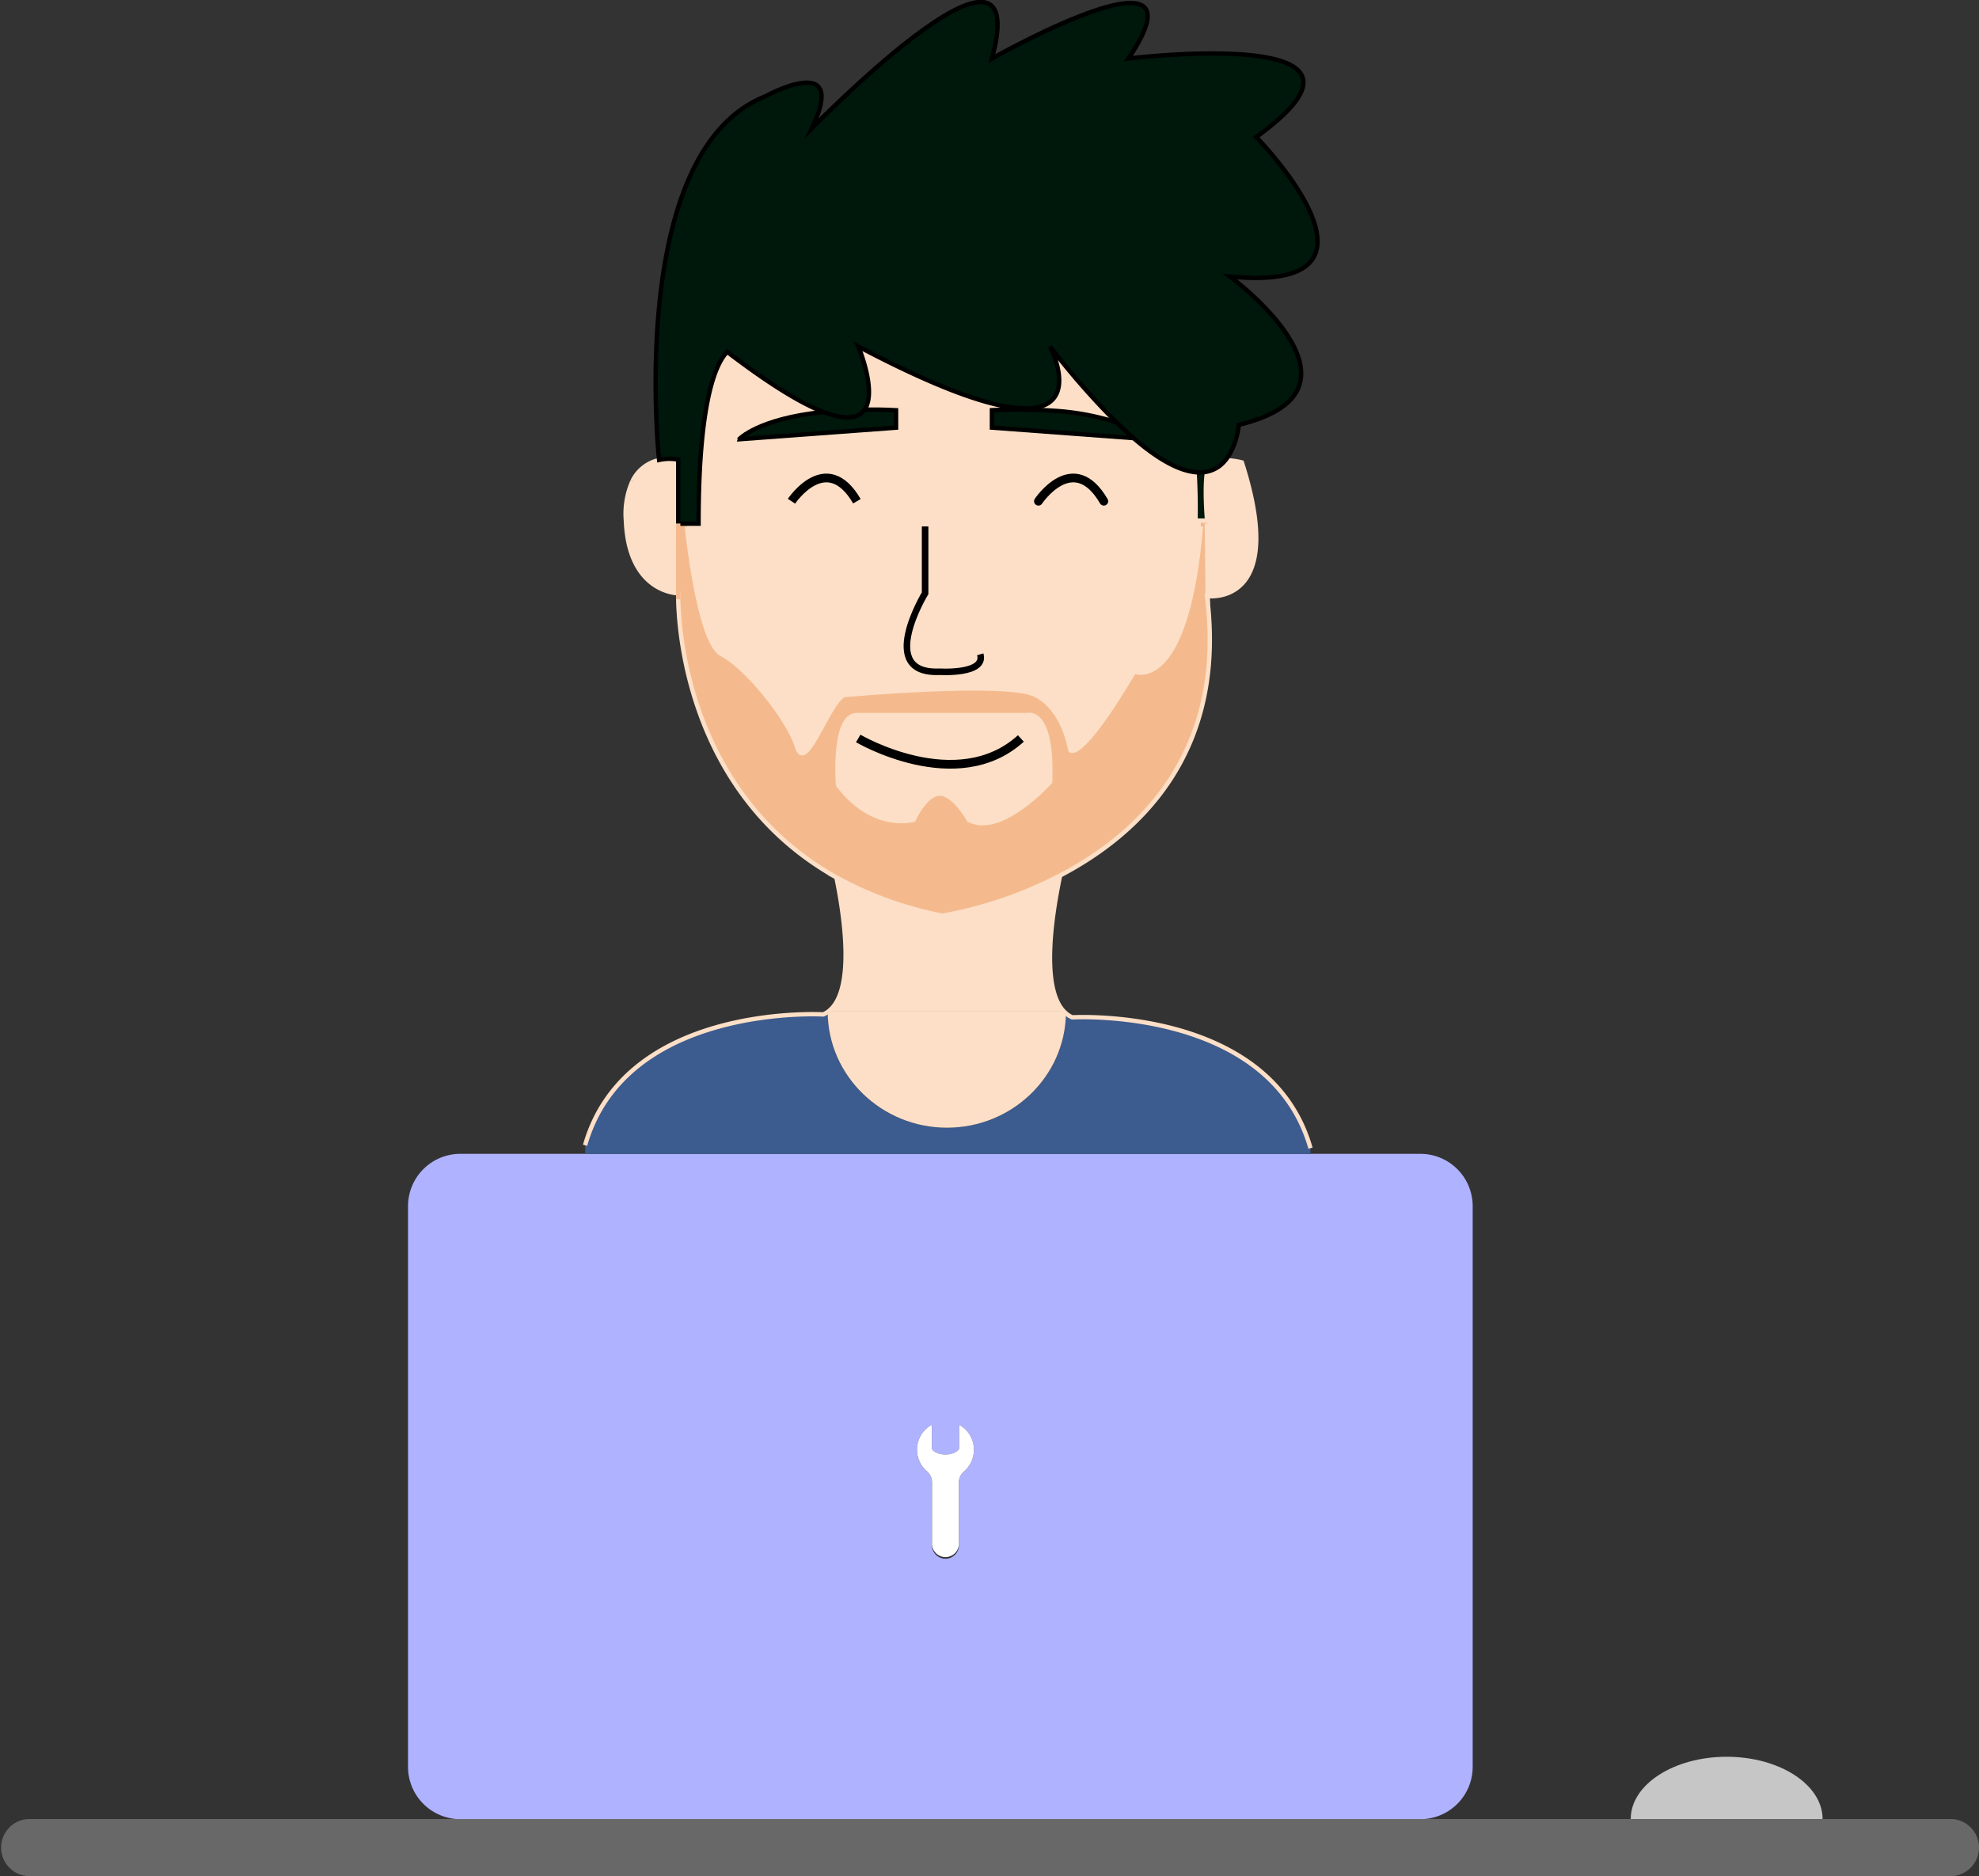 <svg id="Layer_2" data-name="Layer 2" xmlns="http://www.w3.org/2000/svg" viewBox="0 0 453.79 430.23"><rect x="0" y="0" width="453.79" height="430.23" fill="#333333" stroke="none"/><defs><style>.cls-1{fill:#686868;}.cls-2{fill:#afb2ff;}.cls-3{fill:#3c5b8e;}.cls-4{fill:#00170b;}.cls-5{fill:#fcdfc6;}.cls-6{fill:#f4ba8e;}.cls-7{fill:#fff;}.cls-10,.cls-11,.cls-12,.cls-13,.cls-8,.cls-9{fill:none;}.cls-8{stroke:#fcdfc6;}.cls-10,.cls-11,.cls-12,.cls-8,.cls-9{stroke-miterlimit:10;}.cls-10,.cls-11,.cls-13,.cls-9{stroke:#000;}.cls-10,.cls-13{stroke-width:2px;}.cls-11{stroke-width:1.5px;}.cls-12{stroke:#f4ba8e;}.cls-13{stroke-linecap:round;stroke-linejoin:round;}.cls-14{fill:#c6c6c6;}</style></defs><title>websiteface</title><path class="cls-1" d="M854.44,460.65a6.55,6.55,0,0,1,4.63,11.19,6.5,6.5,0,0,1-4.63,1.92H413.77a6.56,6.56,0,0,1,0-13.11h98.29l.7,0H732.9l.7,0Z" transform="translate(-407.21 -43.53)"/><path class="cls-2" d="M744.9,320.12V448.67a12,12,0,0,1-11.3,12H512.06a12,12,0,0,1-11.29-12V320.12a12,12,0,0,1,12-12H732.9A12,12,0,0,1,744.9,320.12ZM630.54,376a6.51,6.51,0,0,0-1.9-4.6,7.26,7.26,0,0,0-1.51-1.13v5.55c-1.09,1.68-5.14,1.71-6.24,0v-5.54a6.88,6.88,0,0,0-1.51,1.12,6.53,6.53,0,0,0,.38,9.56,3.32,3.32,0,0,1,1.16,2.53v14.21a3.09,3.09,0,1,0,6.17,0V383.47a3.33,3.33,0,0,1,1.17-2.53A6.55,6.55,0,0,0,630.54,376Z" transform="translate(-407.21 -43.53)"/><path class="cls-1" d="M512.06,460.65H733.6l-.7,0H512.76Z" transform="translate(-407.21 -43.53)"/><path class="cls-3" d="M707.71,306.79v1.34H541.4v-2c9.33-32.64,54.62-30,54.62-30a4.86,4.86,0,0,0,1-.56c.05,14.67,12.26,26.54,27.31,26.54s27.08-11.7,27.31-26.22a5.72,5.72,0,0,0,1.45.91S698.39,274.16,707.71,306.79Z" transform="translate(-407.21 -43.53)"/><path class="cls-4" d="M574,124.18c-2.75,2.79-6.57,11.67-6.57,39.4h-4.66V148.92a11.36,11.36,0,0,0-4.38.12s-7.61-70.72,24.36-83.38c0,0,19.32-10.66,10.66,7.33,0,0,51.29-52.63,41.3-16,0,0,50.62-28.64,31.31,0,0,0,65.27-8,29.3,18,0,0,35.31,36-6,32,0,0,35.3,26,2,34,0,0-.39,4.92-3.1,8.15a7.35,7.35,0,0,1-4.24,2.6,8.48,8.48,0,0,1-2.87.08c-3.39-.41-7.9-2.59-13.88-7.75-1.24-1.07-2.54-2.27-3.92-3.61A176.72,176.72,0,0,1,648,123c.23.45,7.18,14.19-5.64,14.19-6.51,0-18.13-3.55-38.33-14.2,0,0,4.36,10.3,1.41,14.5-1.32,1.89-4.11,2.55-9.42.51C591.09,136.07,584,131.86,574,124.18Z" transform="translate(-407.21 -43.53)"/><path class="cls-5" d="M691.94,149.59c10,31.29-5.84,30.84-7.8,30.66L684,163.58v-.67s-.66-7.22,0-11.23a7.35,7.35,0,0,0,4.24-2.6h0A16.16,16.16,0,0,1,691.94,149.59Z" transform="translate(-407.21 -43.53)"/><path class="cls-6" d="M599,244.75c-33.84-18.92-36.19-56.3-36.31-63.84V163.58h2v.67s2.67,26.64,8,29.3S588,208.21,590,214.87s8-12.66,11.32-12c0,0,36.64-3.33,43.3,0s8,12.66,8,12.66,2,3.33,14.66-18c0,0,12,5.33,15.32-33.3v-1.34H684v.67l.19,16.67a.76.76,0,0,1-.19,0c.08.62.15,1.24.21,1.85,3.61,34.56-16,52.82-33.85,62.19a94.21,94.21,0,0,1-27,9.24A83.15,83.15,0,0,1,599,244.75Zm49-21.89c.67-17.32-5.33-15.32-5.33-15.32H604c-6-.66-4.67,16-4.67,16,8,10.66,17.32,8,17.32,8s2.67-6,6-6,6.66,6,6.66,6C636.66,235.52,648,222.86,648,222.86Z" transform="translate(-407.21 -43.53)"/><path class="cls-4" d="M684,162.91h-2.66s.16-4.84-.22-11.15a8.48,8.48,0,0,0,2.87-.08C683.29,155.69,684,162.91,684,162.91Z" transform="translate(-407.21 -43.53)"/><path class="cls-5" d="M682.62,162.91v1.34c-3.33,38.63-15.32,33.3-15.32,33.3-12.66,21.32-14.66,18-14.66,18s-1.33-9.33-8-12.66-43.3,0-43.3,0c-3.33-.67-9.32,18.65-11.32,12s-12-18.65-17.32-21.32-8-29.3-8-29.3v-.67h2.67c0-27.73,3.82-36.61,6.57-39.4C584,131.86,591.09,136.07,596,138c-15,1.59-19.31,6.3-19.31,6.3l36-2.66v-4c-2.59-.12-5-.17-7.25-.15,3-4.2-1.41-14.5-1.41-14.5,20.2,10.65,31.82,14.2,38.33,14.2v.32c-2.37,0-4.92,0-7.68.13v4L667.19,144c6,5.16,10.49,7.34,13.88,7.75.38,6.31.22,11.15.22,11.15Z" transform="translate(-407.21 -43.53)"/><path class="cls-4" d="M667.19,144l-32.53-2.41v-4c2.76-.13,5.31-.17,7.68-.13s4.48.12,6.47.26a59.43,59.43,0,0,1,14.46,2.67C664.65,141.74,666,142.94,667.19,144Z" transform="translate(-407.21 -43.53)"/><path class="cls-5" d="M663.27,140.4a59.43,59.43,0,0,0-14.46-2.67c-2-.14-4.13-.24-6.47-.26v-.32c12.82,0,5.87-13.74,5.64-14.19A176.72,176.72,0,0,0,663.27,140.4Z" transform="translate(-407.21 -43.53)"/><path class="cls-5" d="M651.64,275.49v.42l-.45-.42Z" transform="translate(-407.21 -43.53)"/><path class="cls-5" d="M651.19,275.49l.45.42c-.23,14.52-12.37,26.22-27.31,26.22S597.07,290.26,597,275.59l.13-.1Z" transform="translate(-407.21 -43.53)"/><path class="cls-5" d="M651.19,275.49h-54c6.13-4.53,3.85-21.05,1.88-30.74a83.15,83.15,0,0,0,24.3,8.76,94.21,94.21,0,0,0,27-9.24C648.39,253.35,645.81,270,651.19,275.49Z" transform="translate(-407.21 -43.53)"/><path class="cls-5" d="M642.65,207.54s6-2,5.33,15.32c0,0-11.32,12.66-18.65,8.66,0,0-3.33-6-6.66-6s-6,6-6,6-9.32,2.67-17.32-8c0,0-1.33-16.65,4.67-16Z" transform="translate(-407.21 -43.53)"/><path class="cls-7" d="M628.64,371.38a6.53,6.53,0,0,1-.38,9.56,3.33,3.33,0,0,0-1.17,2.53v14.21a3.09,3.09,0,0,1-6.17,0V383.47a3.32,3.32,0,0,0-1.16-2.53,6.53,6.53,0,0,1-.38-9.56,6.88,6.88,0,0,1,1.51-1.12v5.54c1.1,1.71,5.15,1.68,6.24,0v-5.55A7.26,7.26,0,0,1,628.64,371.38Z" transform="translate(-407.21 -43.53)"/><path class="cls-4" d="M612.68,137.6v4l-36,2.66S581,139.55,596,138c5.31,2,8.1,1.38,9.42-.51C607.68,137.43,610.09,137.48,612.68,137.6Z" transform="translate(-407.21 -43.53)"/><path class="cls-5" d="M597,275.49h.13l-.13.1Z" transform="translate(-407.21 -43.53)"/><path class="cls-5" d="M562.72,163.58v16s-11.33,0-12-16.66a18.43,18.43,0,0,1,1.52-9.07,8.83,8.83,0,0,1,6.09-4.8,11.36,11.36,0,0,1,4.38-.12Z" transform="translate(-407.21 -43.53)"/><path class="cls-8" d="M650.31,244.27c-1.92,9.08-4.5,25.68.88,31.22l.45.42a5.72,5.72,0,0,0,1.45.91s45.3-2.66,54.62,30" transform="translate(-407.21 -43.53)"/><path class="cls-8" d="M599,244.75c2,9.69,4.25,26.21-1.88,30.74l-.13.1a4.86,4.86,0,0,1-1,.56s-45.29-2.66-54.62,30" transform="translate(-407.21 -43.53)"/><path class="cls-8" d="M552.25,153.84a8.83,8.83,0,0,1,6.09-4.8" transform="translate(-407.21 -43.53)"/><path class="cls-9" d="M574.21,123.92c-.08.08-.17.16-.26.26" transform="translate(-407.21 -43.53)"/><path class="cls-8" d="M684,151.59a.28.28,0,0,0,0,.09c-.65,4,0,11.23,0,11.23h-2.66s.16-4.84-.22-11.15" transform="translate(-407.21 -43.53)"/><path class="cls-8" d="M552.25,153.84a18.43,18.43,0,0,0-1.52,9.07c.66,16.66,12,16.66,12,16.66s0,.47,0,1.34c.12,7.54,2.47,44.92,36.31,63.84a83.15,83.15,0,0,0,24.3,8.76,94.21,94.21,0,0,0,27-9.24c17.89-9.37,37.46-27.63,33.85-62.19-.06-.61-.13-1.23-.21-1.85a.76.76,0,0,0,.19,0c2,.18,17.82.63,7.8-30.66a16.16,16.16,0,0,0-3.74-.5" transform="translate(-407.21 -43.53)"/><path class="cls-10" d="M604,212.87s22.64,13.32,37.3,0" transform="translate(-407.21 -43.53)"/><path class="cls-11" d="M619.34,164.25v15.32s-11.33,18.65,3.33,18c0,0,10.66.67,9.32-4" transform="translate(-407.21 -43.53)"/><path class="cls-10" d="M588.7,158.47s8-12,15,0" transform="translate(-407.21 -43.53)"/><path class="cls-9" d="M605.43,137.45c2.25,0,4.66,0,7.25.15v4l-36,2.66S581,139.55,596,138" transform="translate(-407.21 -43.53)"/><path class="cls-9" d="M667.19,144l-32.53-2.41v-4c2.76-.13,5.31-.17,7.68-.13s4.48.12,6.47.26a59.43,59.43,0,0,1,14.46,2.67" transform="translate(-407.21 -43.53)"/><path class="cls-9" d="M558.34,149s-7.61-70.72,24.36-83.38c0,0,19.32-10.66,10.66,7.33,0,0,51.29-52.63,41.3-16,0,0,50.62-28.64,31.31,0,0,0,65.27-8,29.3,18,0,0,35.31,36-6,32,0,0,35.3,26,2,34,0,0-.39,4.92-3.1,8.15a7.35,7.35,0,0,1-4.24,2.6,8.48,8.48,0,0,1-2.87.08c-3.39-.41-7.9-2.59-13.88-7.75-1.24-1.07-2.54-2.27-3.92-3.61A176.72,176.72,0,0,1,648,123c.23.45,7.18,14.19-5.64,14.19-6.51,0-18.13-3.55-38.33-14.2,0,0,4.36,10.3,1.41,14.5-1.32,1.89-4.11,2.55-9.42.51-4.92-1.89-12-6.1-22.06-13.78-2.75,2.79-6.57,11.67-6.57,39.4h-4.66V148.92A11.36,11.36,0,0,0,558.34,149Z" transform="translate(-407.21 -43.53)"/><path class="cls-9" d="M648,123h0" transform="translate(-407.21 -43.53)"/><path class="cls-8" d="M564.71,164.25s2.67,26.64,8,29.3S588,208.21,590,214.87s8-12.66,11.32-12c0,0,36.64-3.33,43.3,0s8,12.66,8,12.66,2,3.33,14.66-18c0,0,12,5.33,15.32-33.3" transform="translate(-407.21 -43.53)"/><path class="cls-8" d="M648,222.86s-11.32,12.66-18.65,8.66c0,0-3.33-6-6.66-6s-6,6-6,6-9.32,2.67-17.32-8c0,0-1.33-16.65,4.67-16h38.63S648.65,205.54,648,222.86Z" transform="translate(-407.21 -43.53)"/><polyline class="cls-8" points="276.74 120.05 276.93 136.72 276.95 138.55"/><polyline class="cls-12" points="155.51 120.05 155.51 136.03 155.51 137.38"/><path class="cls-13" d="M645.32,158.47s8-12,15,0" transform="translate(-407.21 -43.53)"/><path class="cls-14" d="M803.14,446.38c-12.14,0-22,6.39-22,14.27h44C825.12,452.77,815.28,446.38,803.14,446.38Z" transform="translate(-407.21 -43.53)"/></svg>